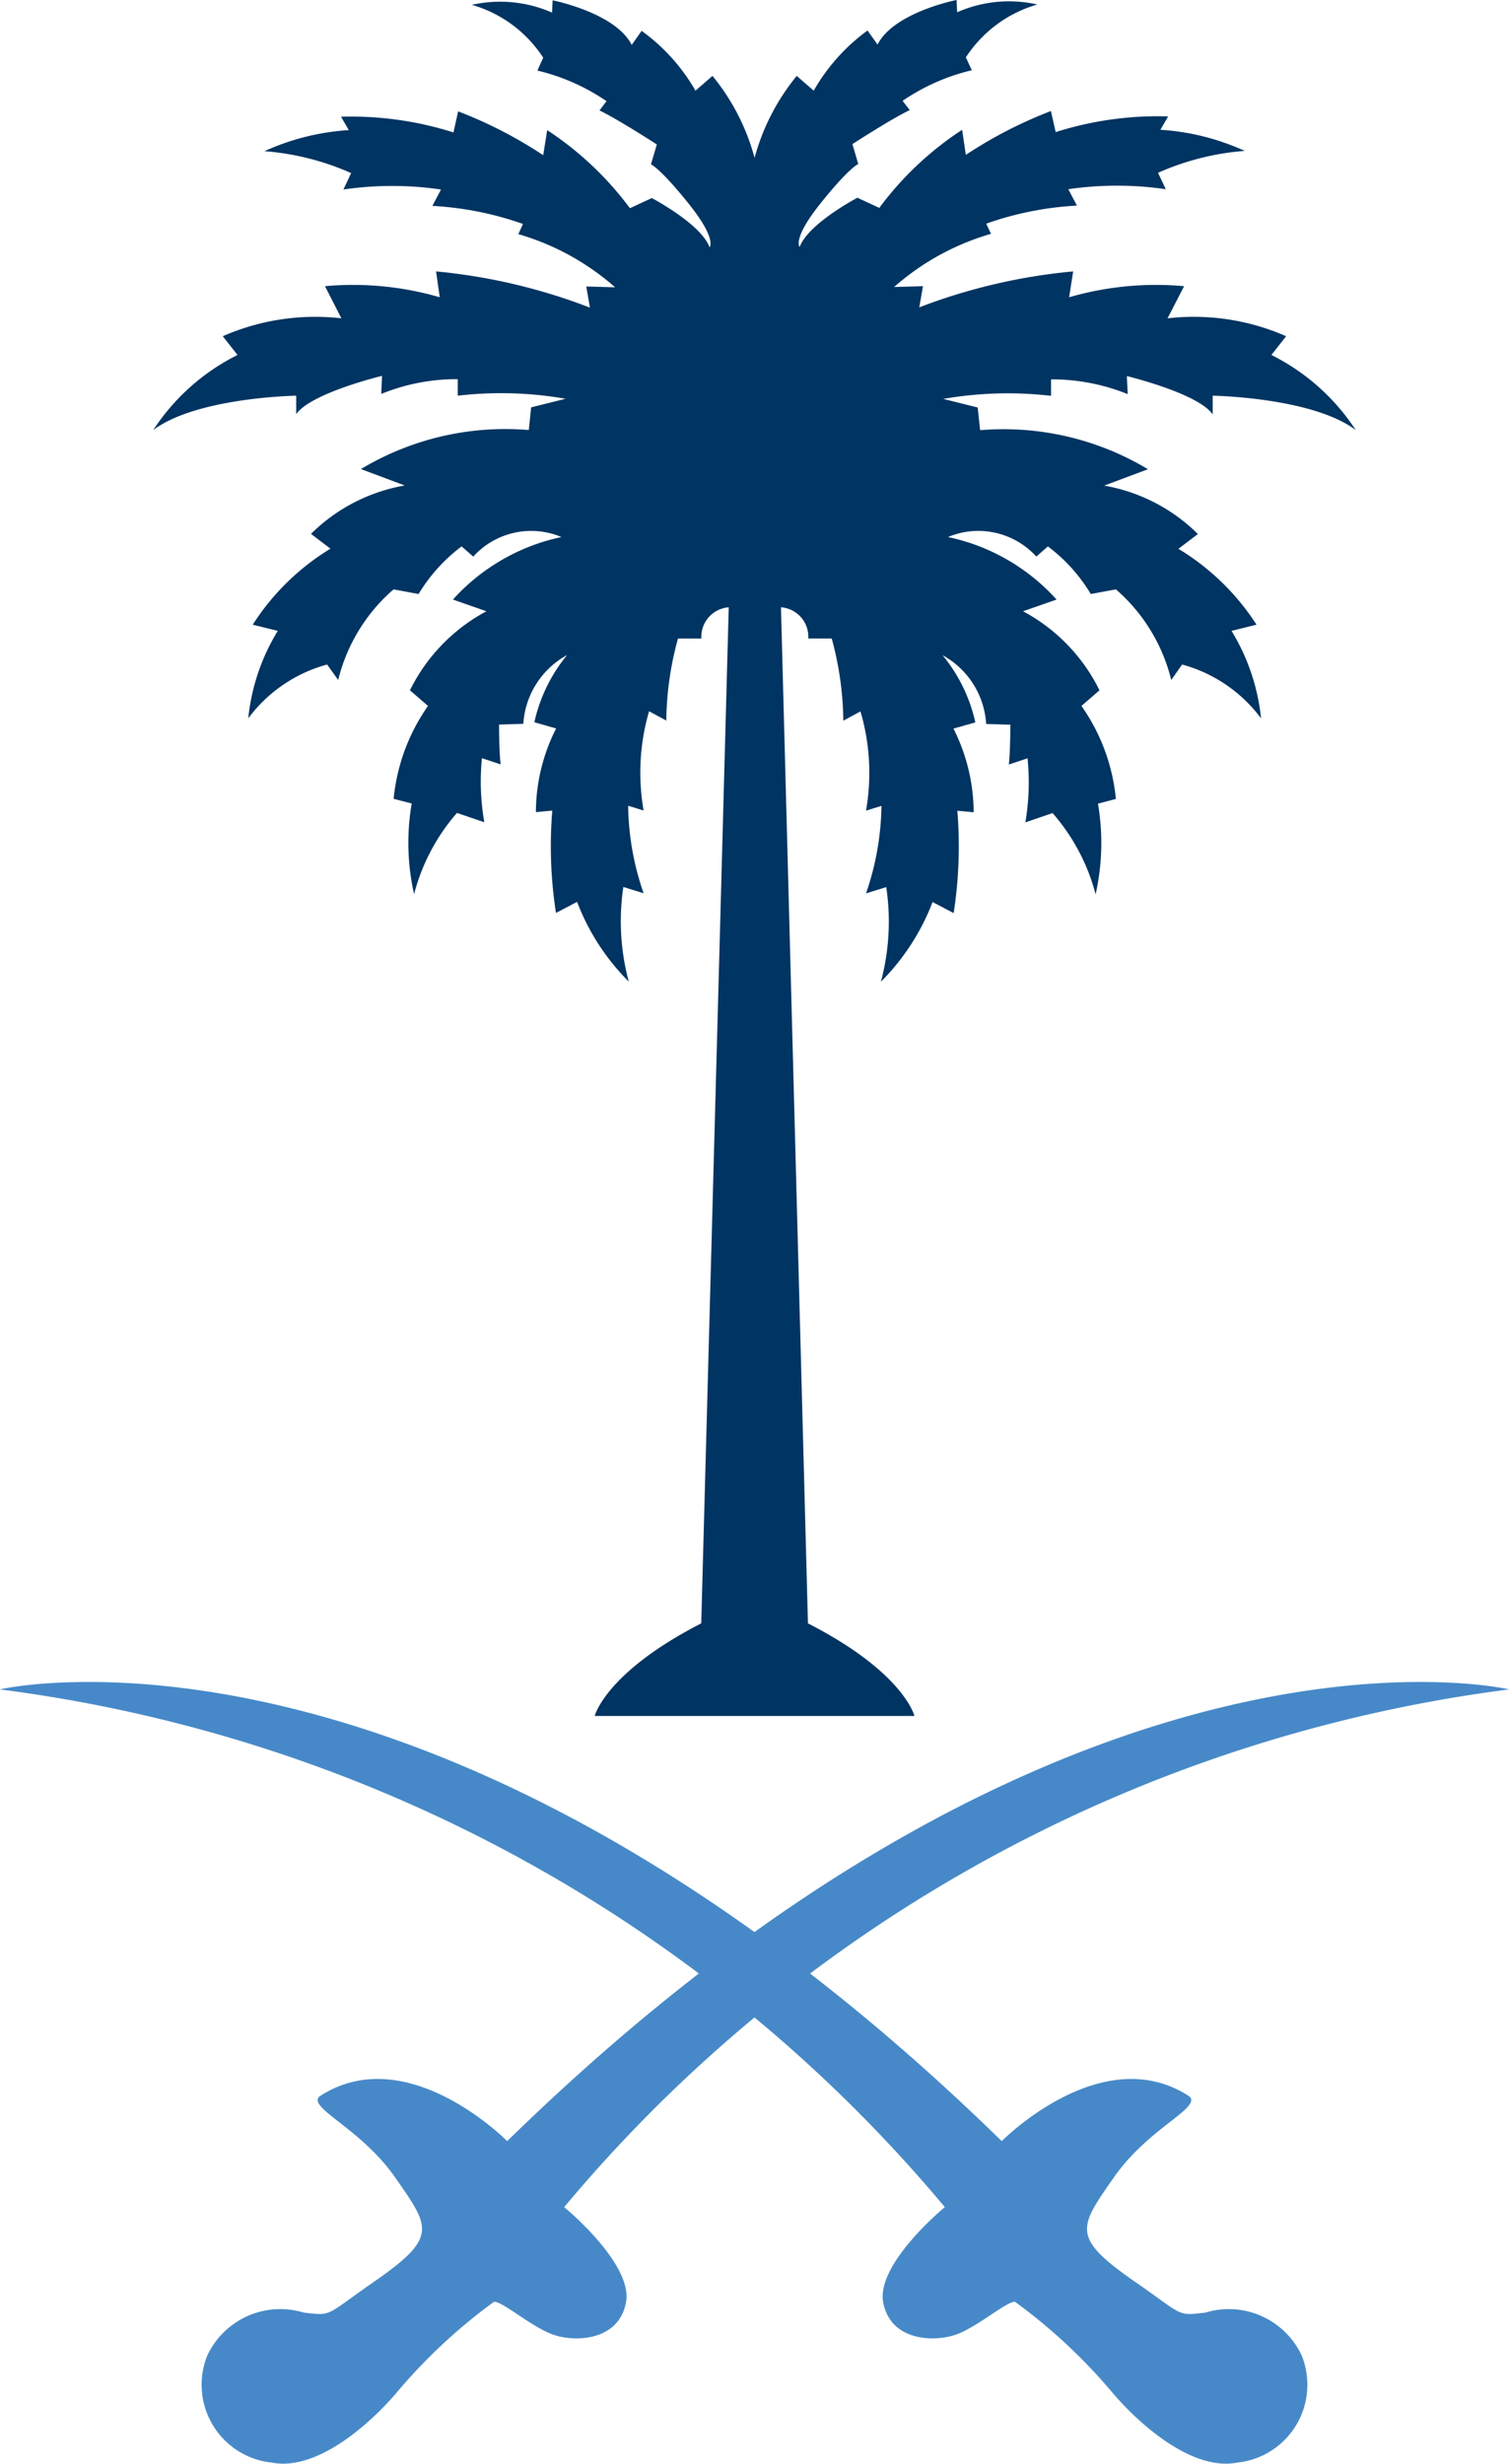 <svg xmlns="http://www.w3.org/2000/svg" width="40.88" height="66.709" viewBox="0 0 40.88 66.709">
  <g id="serv3" transform="translate(-337.156 -704.404)">
    <g id="Group_794" data-name="Group 794" transform="translate(337.156 704.404)">
      <g id="Group_772" data-name="Group 772" transform="translate(0 0)">
        <g id="Group_771" data-name="Group 771" transform="translate(0 45.542)">
          <path id="Path_400" data-name="Path 400" d="M237.611,103.347a39.994,39.994,0,0,0-25.6-14.018s11.785-2.768,27.142,12.231c0,0,2.724-2.765,5.089-1.207.314.313-1.118.849-2.052,2.19s-1.16,1.607.489,2.767c1.432.984,1.187.984,1.99.893a2.181,2.181,0,0,1,2.61,1.161,2.119,2.119,0,0,1-1.743,2.9c-1.274.248-2.746-1.139-3.39-1.9a14.891,14.891,0,0,0-2.636-2.455c-.244,0-1.027.692-1.607.893s-1.76.178-1.961-.871S237.611,103.347,237.611,103.347Z" transform="translate(-212.015 -89.128)" fill="#4789c8"/>
          <path id="Path_401" data-name="Path 401" d="M226.24,103.347a39.994,39.994,0,0,1,25.6-14.018s-11.787-2.768-27.144,12.231c0,0-2.724-2.765-5.09-1.207-.312.313,1.118.849,2.054,2.19s1.162,1.607-.489,2.767c-1.428.984-1.183.984-1.985.893a2.185,2.185,0,0,0-2.614,1.161,2.119,2.119,0,0,0,1.743,2.9c1.273.248,2.746-1.139,3.391-1.9a14.844,14.844,0,0,1,2.635-2.455c.247,0,1.027.692,1.607.893s1.764.178,1.966-.871S226.24,103.347,226.24,103.347Z" transform="translate(-210.956 -89.128)" fill="#4789c8"/>
        </g>
        <path id="Path_402" data-name="Path 402" d="M245.243,69.4a6.526,6.526,0,0,0-2.116-2.054l.528-.4a4.757,4.757,0,0,0-2.54-1.311l1.187-.444a7.6,7.6,0,0,0-4.547-1.057l-.065-.614-.933-.233a10.164,10.164,0,0,1,2.92-.083v-.446a5.448,5.448,0,0,1,2.076.4l-.022-.489s1.925.464,2.325,1.037V63.2s2.69.041,3.875.93a5.857,5.857,0,0,0-2.285-2.033l.4-.507a6.22,6.22,0,0,0-3.213-.485l.448-.87a8.452,8.452,0,0,0-3.115.3l.11-.7a15.615,15.615,0,0,0-4.169.973l.1-.573-.782.022a6.849,6.849,0,0,1,2.625-1.44l-.129-.275a8.76,8.76,0,0,1,2.457-.489l-.234-.444a9.145,9.145,0,0,1,2.641,0l-.21-.444a7.082,7.082,0,0,1,2.348-.593A6.468,6.468,0,0,0,242.639,56l.21-.362a9.139,9.139,0,0,0-3.047.425l-.129-.571a11.97,11.97,0,0,0-2.305,1.187l-.1-.678a8.714,8.714,0,0,0-2.244,2.114l-.593-.275s-1.333.7-1.565,1.333c0,0-.21-.214.571-1.187s1.017-1.059,1.017-1.059l-.158-.539s1.078-.7,1.553-.92l-.194-.252a5.613,5.613,0,0,1,1.875-.828l-.161-.349a3.442,3.442,0,0,1,1.937-1.431,3.482,3.482,0,0,0-2.173.21l-.016-.332s-1.7.332-2.14,1.207l-.272-.381a5.2,5.2,0,0,0-1.458,1.629l-.46-.4a5.952,5.952,0,0,0-1.142,2.218,5.927,5.927,0,0,0-1.14-2.218l-.461.4a5.169,5.169,0,0,0-1.459-1.62l-.268.381c-.445-.875-2.143-1.207-2.143-1.207l-.015.332a3.511,3.511,0,0,0-2.174-.21,3.432,3.432,0,0,1,1.934,1.431l-.158.349a5.6,5.6,0,0,1,1.873.828l-.19.252c.475.224,1.553.92,1.553.92l-.159.539s.234.085,1.017,1.059.571,1.187.571,1.187c-.233-.636-1.566-1.333-1.566-1.333l-.592.275a8.763,8.763,0,0,0-2.241-2.114l-.108.678a11.863,11.863,0,0,0-2.305-1.187l-.126.571a9.143,9.143,0,0,0-3.046-.425l.21.362a6.477,6.477,0,0,0-2.285.571,7.1,7.1,0,0,1,2.349.593l-.21.444a9.161,9.161,0,0,1,2.644,0l-.233.444a8.767,8.767,0,0,1,2.454.489l-.126.275a6.865,6.865,0,0,1,2.622,1.44l-.782-.022.1.573a15.591,15.591,0,0,0-4.169-.981l.1.7a8.409,8.409,0,0,0-3.109-.3l.444.87a6.232,6.232,0,0,0-3.213.485l.4.507a5.838,5.838,0,0,0-2.283,2.033c1.183-.889,3.872-.93,3.872-.93V63.7c.4-.573,2.325-1.037,2.325-1.037l-.02.489a5.423,5.423,0,0,1,2.072-.4V63.2a10.159,10.159,0,0,1,2.921.083l-.933.233-.064.614a7.593,7.593,0,0,0-4.547,1.057l1.187.444a4.764,4.764,0,0,0-2.54,1.311l.528.4A6.519,6.519,0,0,0,218.05,69.4l.678.168a5.623,5.623,0,0,0-.8,2.369,3.945,3.945,0,0,1,2.137-1.458l.3.419a4.725,4.725,0,0,1,1.5-2.454l.678.126a4.54,4.54,0,0,1,1.164-1.289l.317.275a2.119,2.119,0,0,1,2.39-.529,5.491,5.491,0,0,0-2.941,1.693l.908.317a4.853,4.853,0,0,0-2.072,2.14l.489.423a5.249,5.249,0,0,0-.931,2.515l.489.127a6.308,6.308,0,0,0,.065,2.455,5.4,5.4,0,0,1,1.162-2.2l.74.252a6.394,6.394,0,0,1-.064-1.735l.507.169c-.043-.337-.043-1.078-.043-1.078l.657-.021a2.286,2.286,0,0,1,1.187-1.862,4.325,4.325,0,0,0-.888,1.82l.59.168a5.02,5.02,0,0,0-.548,2.265l.444-.041a11.745,11.745,0,0,0,.1,2.771l.572-.3a6.114,6.114,0,0,0,1.4,2.159,6.287,6.287,0,0,1-.147-2.562l.549.17a7.453,7.453,0,0,1-.419-2.369l.419.128a5.93,5.93,0,0,1,.148-2.687l.466.252a8.7,8.7,0,0,1,.317-2.221h.634a.8.8,0,0,1,.741-.845L230.2,96.441c-2.6,1.333-2.886,2.508-2.886,2.508h8.662s-.279-1.175-2.885-2.508l-.731-27.512a.8.8,0,0,1,.74.845h.635A8.763,8.763,0,0,1,234.049,72l.465-.252a5.908,5.908,0,0,1,.15,2.687l.419-.128a7.551,7.551,0,0,1-.419,2.369l.548-.17a6.282,6.282,0,0,1-.145,2.562,6.153,6.153,0,0,0,1.4-2.159l.571.3a11.747,11.747,0,0,0,.1-2.771l.442.041a5.053,5.053,0,0,0-.547-2.265l.593-.168a4.331,4.331,0,0,0-.889-1.82,2.283,2.283,0,0,1,1.182,1.862l.655.021s0,.741-.041,1.078l.507-.169a6.45,6.45,0,0,1-.059,1.735l.737-.252a5.421,5.421,0,0,1,1.166,2.2,6.346,6.346,0,0,0,.064-2.455l.485-.127A5.228,5.228,0,0,0,240.5,71.6l.489-.423a4.855,4.855,0,0,0-2.071-2.14l.908-.317a5.473,5.473,0,0,0-2.942-1.693,2.124,2.124,0,0,1,2.394.529l.313-.275a4.471,4.471,0,0,1,1.162,1.289l.68-.126a4.733,4.733,0,0,1,1.5,2.454l.295-.419a3.954,3.954,0,0,1,2.138,1.458,5.639,5.639,0,0,0-.8-2.369Z" transform="translate(-211.203 -52.486)" fill="#003462"/>
      </g>
    </g>
  </g>
</svg>
